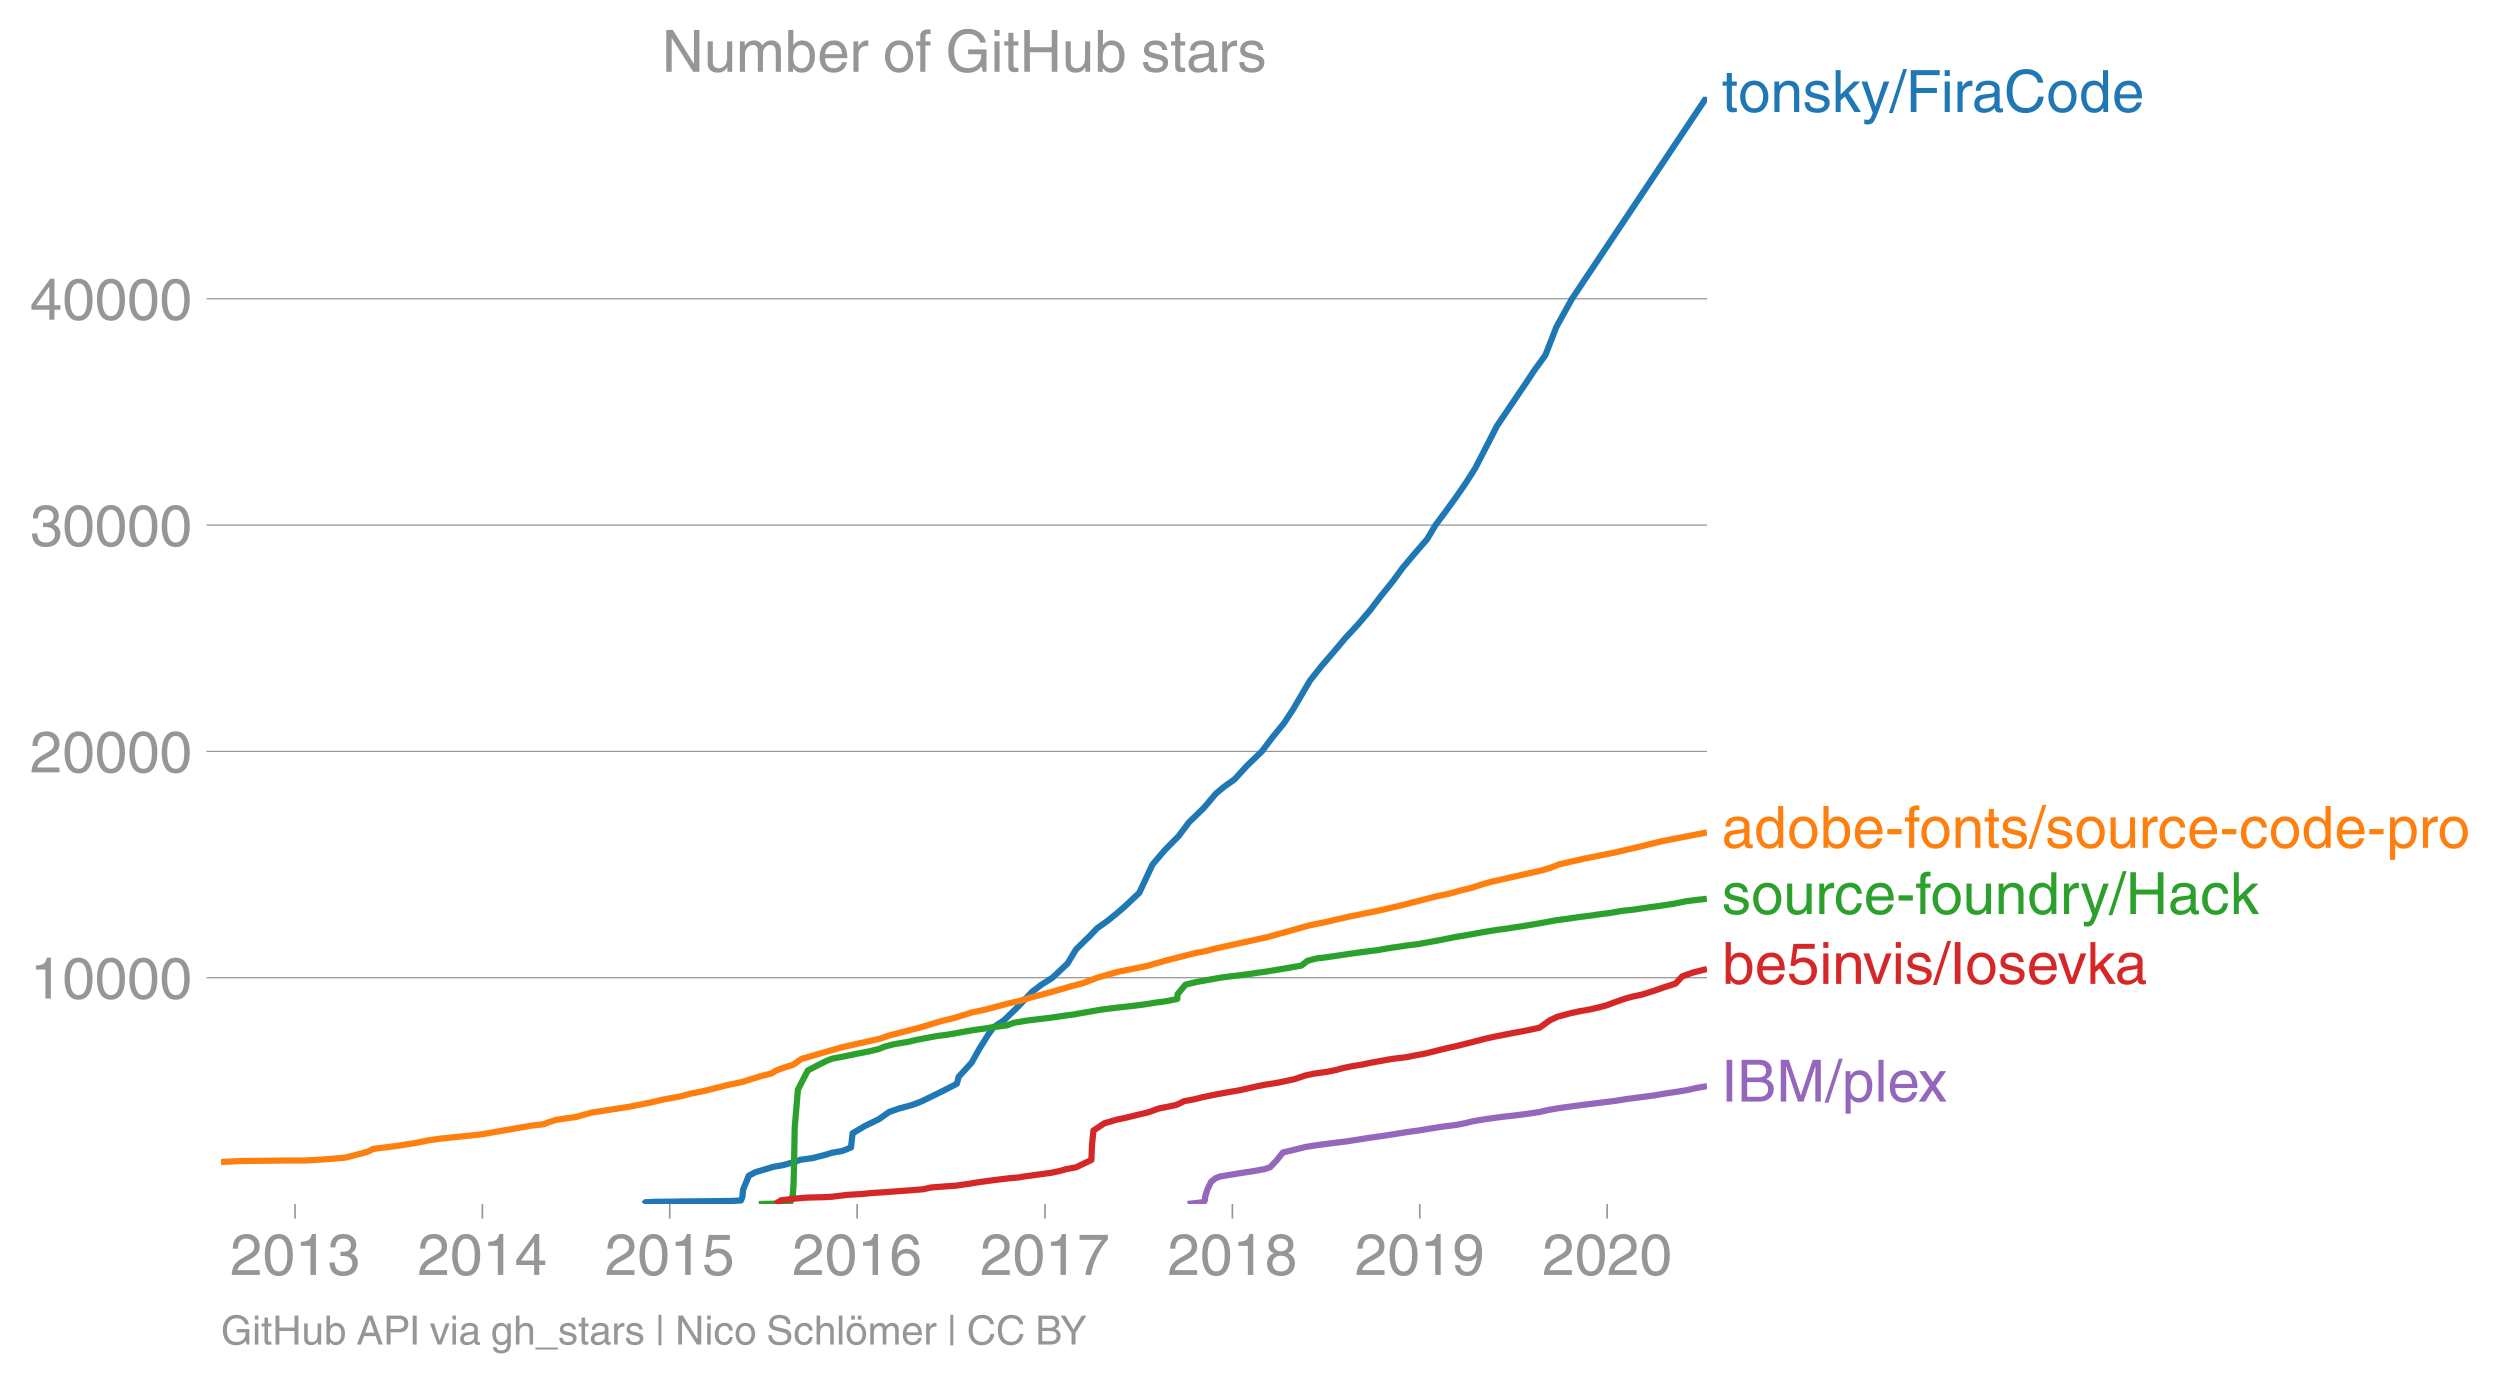 <svg height="443.302" viewBox="0 0 600.828 332.477" width="801.104" xmlns="http://www.w3.org/2000/svg" xmlns:xlink="http://www.w3.org/1999/xlink"><defs><style>*{stroke-linecap:butt;stroke-linejoin:round}</style></defs><g id="figure_1"><path d="M0 332.477h600.828V0H0z" fill="none" id="patch_1"/><g id="axes_1"><path d="M53.127 289.361h357.12V23.25H53.127z" fill="none" id="patch_2"/><g id="matplotlib.axis_1"><g id="xtick_1"><g id="line2d_1"><defs><path d="M0 0v3.5" id="m0f639751b4" stroke="#969696" stroke-width=".4"/></defs><use x="70.897" xlink:href="#m0f639751b4" y="289.361" fill="#969696" stroke="#969696" stroke-width=".4"/></g><g transform="matrix(.14 0 0 -.14 55.326 306.41)" fill="#969696" id="text_1"><defs><path d="M4.39 45.125q0 12.39 6.391 18.781 6.406 6.407 17.938 6.407 9.656 0 15.812-5.86 6.157-5.86 6.157-15.14 0-7.22-3.547-12.188-3.532-4.953-10.422-8.703l-12.11-6.64Q13.922 15.921 12.5 8.296h38.188V0H2.593q.39 9.906 4.297 16.5 3.906 6.594 12.203 11.375l12.593 7.328q5.032 2.89 7.329 5.984 2.297 3.094 2.297 8.516 0 5.375-3.766 9.031-3.75 3.672-10.156 3.672-7.078 0-10.594-4.672-3.516-4.656-3.61-12.609z" id="HelveticaWorld-Regular-50"/><path d="M42.484 34.188q0 14.109-3.734 21.156-3.734 7.062-10.969 7.062-7.078 0-10.89-7.062-3.797-7.047-3.797-21.157 0-13.671 3.75-20.937Q20.609 6 27.78 6q7.235 0 10.969 7 3.734 7.016 3.734 21.188zm9.422 0q0-17.297-6.25-26.704-6.25-9.39-17.875-9.39-12.062 0-18.062 9.734-6 9.75-6 26.36 0 17.03 6.14 26.578 6.157 9.547 17.922 9.547 11.625 0 17.875-9.5t6.25-26.626z" id="HelveticaWorld-Regular-48"/><path d="M35.89 0h-9.374v49.906H10.109v6.985q8.594.28 12.782 2.75Q27.094 62.109 29 70.313h6.89z" id="HelveticaWorld-Regular-49"/><path d="M22.406 39.984q2.203-.187 4.594-.187 6.203 0 9.781 2.86 3.594 2.859 3.594 8.656 0 4.687-3.344 7.89-3.343 3.203-9.64 3.203-6.985 0-10.235-4.11-3.234-4.093-3.437-10.983h-8.64q0 10.984 5.765 16.984 5.765 6.016 16.937 6.016 9.922 0 15.828-5.11 5.907-5.094 5.907-13.39 0-10.704-9.032-14.5v-.204q11.72-4 11.72-16.406 0-9.906-6.595-16.265-6.593-6.344-18.703-6.344-9.906 0-16.312 5.203Q4.204 8.5 3.422 21.484H12.5q.203-8.109 4-11.797Q20.313 6 27.484 6q6.938 0 11.141 3.86 4.203 3.859 4.203 9.718 0 6.406-4.016 9.672-4 3.266-12.39 3.266-2 0-4.016-.094z" id="HelveticaWorld-Regular-51"/></defs><use xlink:href="#HelveticaWorld-Regular-50"/><use x="55.615" xlink:href="#HelveticaWorld-Regular-48"/><use x="111.23" xlink:href="#HelveticaWorld-Regular-49"/><use x="166.846" xlink:href="#HelveticaWorld-Regular-51"/></g></g><g id="xtick_2"><use x="115.929" xlink:href="#m0f639751b4" y="289.361" fill="#969696" stroke="#969696" stroke-width=".4" id="line2d_2"/><g transform="matrix(.14 0 0 -.14 100.358 306.41)" fill="#969696" id="text_2"><defs><path d="M10.594 24.703h22.61v31.89h-.188zM42 17.093V0h-8.797v17.094H2.484v8.593L34.72 70.314H42v-45.61h10.297v-7.61z" id="HelveticaWorld-Regular-52"/></defs><use xlink:href="#HelveticaWorld-Regular-50"/><use x="55.615" xlink:href="#HelveticaWorld-Regular-48"/><use x="111.23" xlink:href="#HelveticaWorld-Regular-49"/><use x="166.846" xlink:href="#HelveticaWorld-Regular-52"/></g></g><g id="xtick_3"><use x="160.96" xlink:href="#m0f639751b4" y="289.361" fill="#969696" stroke="#969696" stroke-width=".4" id="line2d_3"/><g transform="matrix(.14 0 0 -.14 145.39 306.41)" fill="#969696" id="text_3"><defs><path d="M14.703 40.922q5.813 4.39 13.625 4.39 9.469 0 16.281-6.296 6.813-6.297 6.813-16.22 0-10.78-6.578-17.796-6.563-7-18.422-7-10.313 0-16.266 5.047Q4.203 8.109 3.22 17.39h9.094q.671-5.672 4.437-8.672 3.766-3 10.453-3 6.485 0 10.64 4.484Q42 14.703 42 21.688q0 7.125-4.36 11.421-4.343 4.297-11.218 4.297-7.813 0-13.047-6.687l-7.563.39 5.266 37.594h36.438v-8.5H17.672z" id="HelveticaWorld-Regular-53"/></defs><use xlink:href="#HelveticaWorld-Regular-50"/><use x="55.615" xlink:href="#HelveticaWorld-Regular-48"/><use x="111.23" xlink:href="#HelveticaWorld-Regular-49"/><use x="166.846" xlink:href="#HelveticaWorld-Regular-53"/></g></g><g id="xtick_4"><use x="205.992" xlink:href="#m0f639751b4" y="289.361" fill="#969696" stroke="#969696" stroke-width=".4" id="line2d_4"/><g transform="matrix(.14 0 0 -.14 190.422 306.41)" fill="#969696" id="text_4"><defs><path d="M14.11 21.578q0-6.875 4.093-11.234Q22.313 6 28.906 6q6.297 0 10.032 4.438 3.734 4.453 3.734 11.687 0 6.297-3.688 10.547-3.687 4.25-10.468 4.25-6.594 0-10.5-4.156-3.907-4.157-3.907-11.188zM41.702 51.61q-.984 5.375-3.984 8.078-3 2.72-8.125 2.72-8.11 0-12.36-7.923-4.25-7.906-4.343-18.109l.203-.188q5.61 8.641 16.687 8.641 8.844 0 15.438-5.86 6.593-5.859 6.593-16.452 0-10.5-6.25-17.47-6.25-6.952-16.843-6.952-12.219 0-18.563 8.687-6.344 8.703-6.344 25.938 0 16.593 6.485 27.093 6.5 10.5 19.484 10.5 8.407 0 14.219-5.015 5.813-5 6.297-13.688z" id="HelveticaWorld-Regular-54"/></defs><use xlink:href="#HelveticaWorld-Regular-50"/><use x="55.615" xlink:href="#HelveticaWorld-Regular-48"/><use x="111.23" xlink:href="#HelveticaWorld-Regular-49"/><use x="166.846" xlink:href="#HelveticaWorld-Regular-54"/></g></g><g id="xtick_5"><use x="251.148" xlink:href="#m0f639751b4" y="289.361" fill="#969696" stroke="#969696" stroke-width=".4" id="line2d_5"/><g transform="matrix(.14 0 0 -.14 235.577 306.41)" fill="#969696" id="text_5"><defs><path d="M3.719 68.797h48.578v-7.719Q42.28 50.875 33.984 33.484 25.687 16.11 23.391 0h-9.672q1.469 13.281 9.719 30.531 8.25 17.266 18.953 29.672H3.719z" id="HelveticaWorld-Regular-55"/></defs><use xlink:href="#HelveticaWorld-Regular-50"/><use x="55.615" xlink:href="#HelveticaWorld-Regular-48"/><use x="111.23" xlink:href="#HelveticaWorld-Regular-49"/><use x="166.846" xlink:href="#HelveticaWorld-Regular-55"/></g></g><g id="xtick_6"><use x="296.18" xlink:href="#m0f639751b4" y="289.361" fill="#969696" stroke="#969696" stroke-width=".4" id="line2d_6"/><g transform="matrix(.14 0 0 -.14 280.61 306.41)" fill="#969696" id="text_6"><defs><path d="M27.594 40.578q5.422 0 8.953 3.094 3.547 3.11 3.547 8.234 0 4.594-3.407 7.547-3.39 2.953-9.687 2.953-5.61 0-8.672-3.11-3.047-3.093-3.047-7.874 0-5.125 3.813-7.984 3.812-2.86 8.5-2.86zm.093-7.562q-6.78 0-10.64-3.766-3.86-3.766-3.86-9.234 0-6.297 3.907-10.157Q21 6 28.219 6q6.406 0 10.234 3.86 3.828 3.859 3.828 10.265 0 5.469-3.828 9.172-3.828 3.719-10.766 3.719zM49.22 52.203q0-10.594-9.032-14.797 6.204-2.781 8.86-7.36 2.656-4.562 2.656-9.733 0-10.016-6.453-16.125-6.438-6.094-17.375-6.094-9.563 0-16.813 5.25-7.25 5.25-7.25 17.062 0 11.922 11.907 16.907-9.516 3.796-9.516 13.671 0 8.297 5.64 13.813 5.641 5.516 15.641 5.516 10.016 0 15.875-5.204 5.86-5.203 5.86-12.906z" id="HelveticaWorld-Regular-56"/></defs><use xlink:href="#HelveticaWorld-Regular-50"/><use x="55.615" xlink:href="#HelveticaWorld-Regular-48"/><use x="111.23" xlink:href="#HelveticaWorld-Regular-49"/><use x="166.846" xlink:href="#HelveticaWorld-Regular-56"/></g></g><g id="xtick_7"><use x="341.212" xlink:href="#m0f639751b4" y="289.361" fill="#969696" stroke="#969696" stroke-width=".4" id="line2d_7"/><g transform="matrix(.14 0 0 -.14 325.641 306.41)" fill="#969696" id="text_7"><defs><path d="M27.594 31.39q6 0 9.75 4.047 3.765 4.063 3.765 11.97 0 6.5-3.562 10.75-3.563 4.25-10.64 4.25-6.11 0-9.876-4.298-3.75-4.297-3.75-11.53 0-7.376 3.516-11.282 3.515-3.906 10.797-3.906zm-1.282-7.906q-10 0-16.062 6.203-6.047 6.204-6.047 16.5 0 10.407 6.094 17.266 6.11 6.86 16.515 6.86 12.11 0 18.36-8.157 6.25-8.156 6.25-24.453 0-16.906-6.406-28.266Q38.625-1.905 25.875-1.905q-9.953 0-15.422 5.593-5.469 5.594-5.469 13.204h8.829q.39-5.266 3.437-8.375 3.063-3.094 8.438-3.094 7.609 0 11.515 6.781Q41.11 19 42.578 31.688l-.187.203q-5.672-8.407-16.078-8.407z" id="HelveticaWorld-Regular-57"/></defs><use xlink:href="#HelveticaWorld-Regular-50"/><use x="55.615" xlink:href="#HelveticaWorld-Regular-48"/><use x="111.23" xlink:href="#HelveticaWorld-Regular-49"/><use x="166.846" xlink:href="#HelveticaWorld-Regular-57"/></g></g><g id="xtick_8"><use x="386.244" xlink:href="#m0f639751b4" y="289.361" fill="#969696" stroke="#969696" stroke-width=".4" id="line2d_8"/><g transform="matrix(.14 0 0 -.14 370.673 306.41)" fill="#969696" id="text_8"><use xlink:href="#HelveticaWorld-Regular-50"/><use x="55.615" xlink:href="#HelveticaWorld-Regular-48"/><use x="111.23" xlink:href="#HelveticaWorld-Regular-50"/><use x="166.846" xlink:href="#HelveticaWorld-Regular-48"/></g></g></g><g id="matplotlib.axis_2"><g id="ytick_1"><path clip-path="url(#pd00a159d89)" d="M53.127 234.976h357.12" fill="none" stroke="#969696" stroke-linecap="square" stroke-width=".3" id="line2d_9"/><g id="line2d_10"><defs><path d="M0 0h-3.5" id="m2a88162016" stroke="#969696" stroke-width=".3"/></defs><use x="53.127" xlink:href="#m2a88162016" y="234.976" fill="#969696" stroke="#969696" stroke-width=".3"/></g><g transform="matrix(.14 0 0 -.14 7.2 240)" fill="#969696" id="text_9"><use xlink:href="#HelveticaWorld-Regular-49"/><use x="55.615" xlink:href="#HelveticaWorld-Regular-48"/><use x="111.23" xlink:href="#HelveticaWorld-Regular-48"/><use x="166.846" xlink:href="#HelveticaWorld-Regular-48"/><use x="222.461" xlink:href="#HelveticaWorld-Regular-48"/></g></g><g id="ytick_2"><path clip-path="url(#pd00a159d89)" d="M53.127 180.585h357.12" fill="none" stroke="#969696" stroke-linecap="square" stroke-width=".3" id="line2d_11"/><use x="53.127" xlink:href="#m2a88162016" y="180.585" fill="#969696" stroke="#969696" stroke-width=".3" id="line2d_12"/><g transform="matrix(.14 0 0 -.14 7.2 185.61)" fill="#969696" id="text_10"><use xlink:href="#HelveticaWorld-Regular-50"/><use x="55.615" xlink:href="#HelveticaWorld-Regular-48"/><use x="111.23" xlink:href="#HelveticaWorld-Regular-48"/><use x="166.846" xlink:href="#HelveticaWorld-Regular-48"/><use x="222.461" xlink:href="#HelveticaWorld-Regular-48"/></g></g><g id="ytick_3"><path clip-path="url(#pd00a159d89)" d="M53.127 126.195h357.12" fill="none" stroke="#969696" stroke-linecap="square" stroke-width=".3" id="line2d_13"/><use x="53.127" xlink:href="#m2a88162016" y="126.195" fill="#969696" stroke="#969696" stroke-width=".3" id="line2d_14"/><g transform="matrix(.14 0 0 -.14 7.2 131.22)" fill="#969696" id="text_11"><use xlink:href="#HelveticaWorld-Regular-51"/><use x="55.615" xlink:href="#HelveticaWorld-Regular-48"/><use x="111.23" xlink:href="#HelveticaWorld-Regular-48"/><use x="166.846" xlink:href="#HelveticaWorld-Regular-48"/><use x="222.461" xlink:href="#HelveticaWorld-Regular-48"/></g></g><g id="ytick_4"><path clip-path="url(#pd00a159d89)" d="M53.127 71.804h357.12" fill="none" stroke="#969696" stroke-linecap="square" stroke-width=".3" id="line2d_15"/><use x="53.127" xlink:href="#m2a88162016" y="71.804" fill="#969696" stroke="#969696" stroke-width=".3" id="line2d_16"/><g transform="matrix(.14 0 0 -.14 7.2 76.829)" fill="#969696" id="text_12"><use xlink:href="#HelveticaWorld-Regular-52"/><use x="55.615" xlink:href="#HelveticaWorld-Regular-48"/><use x="111.23" xlink:href="#HelveticaWorld-Regular-48"/><use x="166.846" xlink:href="#HelveticaWorld-Regular-48"/><use x="222.461" xlink:href="#HelveticaWorld-Regular-48"/></g></g></g><path clip-path="url(#pd00a159d89)" d="M154.773 289.361l.346-.424 2.294-.103 3.124-.027 2.14-.028 1.093-.027 3.193-.027 2.456-.022 2.993-.027 3.47-.054 2.178-.11.363-.848.148-1.697 1.38-3.399 1.597-.849 2.851-.848 1.347-.424 2.424-.425 3.03-.853 1.08-.425 3.04-.424 3.3-.848 1.293-.425 2.528-.424 2.081-.854.378-3.4 2.837-1.696 3.513-1.703 2.395-1.697 2.402-.848 3.14-.854 2.232-.849 1.758-.848 3.451-1.703 3.32-1.697.464-1.702 3.109-3.4 1.898-3.399 2.138-3.4 1.22-1.696 2.56-1.703 3.482-3.4 3.22-3.398 2.202-1.697 2.694-1.703 3.617-3.4 2.047-3.399 3.472-3.4 1.6-1.696 2.425-1.703 2.116-1.697 1.975-1.702 3.611-3.4 3.18-6.798 2.898-3.4 3.348-3.4 2.569-3.399 3.521-3.399 2.86-3.4 2.008-1.696 2.445-1.703 3.114-3.4 3.528-3.399 2.563-3.399 2.774-3.4 2.223-3.399 1.991-3.4 2.01-3.399 2.677-3.4 2.937-3.399 2.863-3.399 3.144-3.4 2.888-3.399 2.589-3.4 2.753-3.399 2.485-3.4 2.87-3.398 2.95-3.4 2.022-3.4 2.534-3.399 2.465-3.4 2.34-3.399 2.165-3.399 3.505-6.799 1.732-3.4 2.3-3.399 2.29-3.4 2.308-3.399 2.254-3.399 2.49-3.4 2.654-6.798 1.873-3.4 1.89-3.399 32.439-48.555" fill="none" stroke="#1f77b4" stroke-linecap="square" stroke-width="1.5" id="line2d_17"/><path clip-path="url(#pd00a159d89)" d="M53.127 279.25l4.833-.217 10.271-.12 5.375-.011 5.482-.348 3.99-.354 5.283-1.392 1.353-.696 5.6-.702 4.41-.696 3.46-.696 2.487-.348 10.01-1.05 11.959-2.089 3.087-.348.76-.353 2.14-.697 4.865-.701 3.662-1.044 9.026-1.398 5.274-1.045 2.932-.701 3.874-.696 2.674-.697 3.403-.696 5.558-1.398 3.37-.696 4.436-1.398 2.734-.696 1.084-.696 1.893-.696 2.264-.702 1.94-1.392 9.694-2.79 9.285-2.095 1.942-.696 8.036-2.094 4.57-1.398 2.962-.701 4.472-1.393 3.306-.696 5.175-1.398 3.088-.696 2.216-.696 5.274-1.398 4.743-1.392 2.719-.702 3.67-1.393 4.93-1.397 6.923-1.393 4.921-1.398 6.83-1.74 2.006-.348 2.687-.702 12.675-2.79 9.987-2.796 3.471-.696 5.997-1.392 6.92-1.398 6.011-1.393 5.387-1.397 2.77-.697 3.29-.696 2.428-.702 2.836-.696 2.108-.701 2.468-.697 12.35-2.79 2.208-.701 1.755-.697 6.085-1.392 7.008-1.398 5.951-1.392 5.721-1.398 10.75-2.1h0" fill="none" stroke="#ff7f0e" stroke-linecap="square" stroke-width="1.5" id="line2d_18"/><path clip-path="url(#pd00a159d89)" d="M182.374 289.361l1.27-.032 2.91-.038 2.818-.071.053-.141.6-.289.139-.57.387-1.148.155-2.29.12-4.585.167-9.17.772-9.166 2.372-4.585 2.162-1.142 2.292-1.148 1.438-.57 3.096-.577 2.693-.571 3.023-.577 2.341-.57 1.388-.572 2.163-.571 3.435-.577 2.501-.57 3.043-.572 1.555-.283 2.328-.288 3.25-.577 3.257-.57 2.082-.283 1.74-.289 2.074-.283 2.144-.288 1.435-.576 3.431-.571 2.375-.289 2.483-.288 2.045-.283 1.868-.288 2.255-.288 1.575-.289 3.283-.57 1.585-.284 2.175-.288 2.39-.283 2.629-.288 2.44-.288 1.956-.289 1.659-.282 2.31-.289 2.891-.576.078-1.148 1.888-2.29 2.324-.57 3.094-.577 3.179-.571 2.274-.289 2.445-.288 2.136-.283 1.879-.288 2.083-.283 1.737-.288 3.413-.571 3.315-.577 1.457-1.147 2.138-.572 2.475-.288 1.888-.288 1.938-.283 1.933-.288 2.036-.283 2.193-.288 2.285-.283 1.6-.288 1.701-.289 2.032-.288 1.848-.283 2.441-.288 3.216-.577 2.986-.57 2.853-.577 3.482-.571 3.04-.571 3.477-.572 2.285-.288 1.719-.288 1.973-.283 1.763-.288 3.354-.577 3.033-.57 2.198-.29 1.973-.287 2.017-.283 2.362-.288 1.832-.283 2.377-.289 3.325-.57 2.76-.289 1.802-.288 1.992-.283 2.229-.288 3.668-.577 2.81-.571 2.302-.288 2.637-.289" fill="none" stroke="#2ca02c" stroke-linecap="square" stroke-width="1.5" id="line2d_19"/><path clip-path="url(#pd00a159d89)" d="M186.35 289.361l1.355-.88 3.501-.441 2.722-.218 1.903-.054 2.248-.055 1.983-.114 3.615-.44 3.633-.218 2.214-.223 3.448-.218 2.897-.223 3.074-.223 2.838-.223 2.021-.44 2.833-.218 3.125-.223 3.102-.44 2.714-.44 3.25-.441 3.597-.441 2.4-.218 1.33-.223 3.287-.446 3.204-.44 2.077-.44 1.549-.441 2.344-.44 3.686-1.768.138-3.53.346-3.53 2.646-1.763 3.068-.88 2.089-.441 1.795-.446 3.658-.881 2.426-.882 2.206-.44 2.08-.44 1.832-.887 2.382-.44 1.73-.441 2.089-.441 2.218-.44 2.43-.441 2.576-.44 1.949-.441 1.976-.446 2.178-.44 2.817-.441 2.136-.441 2.048-.44 2.609-.882 2.06-.44 3.186-.446 2.197-.44 1.54-.441 2.145-.44 2.679-.441 2.077-.441 2.434-.44 2.44-.441 3.633-.446 2.166-.44 2.4-.441 3.476-.881 1.837-.441 2.026-.44 3.537-.887 3.375-.881 1.961-.44 2.228-.441 2.232-.441 2.402-.44 2.198-.441 2.066-.446 2.424-1.762 1.892-.882 3.293-.886 2.09-.44 2.525-.441 3.612-.881 2.358-.881 2.602-.887 1.645-.44 2.105-.441 2.799-.881 2.539-.881 2.76-.887 1.637-1.762 2.475-.881 3.453-.887" fill="none" stroke="#d62728" stroke-linecap="square" stroke-width="1.5" id="line2d_20"/><path clip-path="url(#pd00a159d89)" d="M285.415 289.361l1.856-.217 2.024-.223.271-.44.068-.887.556-1.768.862-1.768 1.056-.886 1.145-.44 2.711-.447 2.728-.44 2.882-.441 2.367-.44 1.339-.447 1.648-1.773 1.393-1.767 3.7-.887 1.724-.44 2.899-.447 3.336-.44 3.573-.44 2.872-.441 2.765-.446 3.156-.44 2.862-.441 2.693-.44 3.249-.447 2.607-.44 2.839-.441 3.472-.44 2.242-.447 1.738-.44 2.714-.446 3.109-.44 1.732-.224 2.06-.223 3.479-.44 2.888-.44 1.871-.441 2.52-.446 3.146-.441 3.436-.446 3.562-.44 3.569-.447 2.738-.44 3.339-.44 3.428-.441 2.49-.446 2.998-.44 2.634-.447 1.839-.44 2.644-.446" fill="none" stroke="#9467bd" stroke-linecap="square" stroke-width="1.5" id="line2d_21"/><g transform="matrix(.14 0 0 -.14 413.818 26.91)" fill="#1f77b4" id="text_13"><defs><path d="M17.188 45.016V10.984q0-2 1.093-3.046 1.11-1.047 3.938-1.047h3.375V0Q20.797-.688 19-.688q-5.516 0-8.063 2.641-2.53 2.64-2.53 8.547v34.516H1.311v7.28h7.094v14.595h8.781V52.297h8.407v-7.281z" id="HelveticaWorld-Regular-116"/><path d="M12.703 26.219q0-8.735 3.953-14.375 3.953-5.64 11.219-5.64 7.531 0 11.438 5.905 3.906 5.907 3.906 14.11 0 8.297-3.907 14.078-3.906 5.797-11.437 5.797-6.969 0-11.078-5.453-4.094-5.438-4.094-14.422zm-8.984 0q0 11.672 6.484 19.625 6.5 7.968 17.672 7.968 11.438 0 17.875-8.062 6.453-8.047 6.453-19.531 0-11.516-6.406-19.625-6.39-8.11-17.922-8.11-11.078 0-17.625 7.86-6.531 7.86-6.531 19.875z" id="HelveticaWorld-Regular-111"/><path d="M49.219 0h-8.844v32.172q0 7.422-2.594 10.578-2.578 3.156-8.578 3.156-5.906 0-9.875-4.5-3.953-4.484-3.953-12.89V0H6.594v52.297h8.297v-7.375h.203q6.203 8.89 15.812 8.89 8.89 0 13.594-4.718 4.719-4.703 4.719-13.5z" id="HelveticaWorld-Regular-110"/><path d="M36.078 37.406q-.187 4.688-3.344 6.735-3.14 2.047-9.047 2.047-4.296 0-7.359-1.907-3.047-1.89-3.047-5.468 0-2.829 1.797-4.172 1.813-1.344 7.828-2.86l8.688-2.187q7.906-2 11.297-5.11 3.406-3.093 3.406-8.656 0-7.719-5.64-12.531-5.641-4.813-15.063-4.813-11 0-16.64 4.563-5.626 4.578-5.735 13.75h8.5q.203-5.422 3.594-8.063 3.39-2.625 10.171-2.625 5.516 0 8.766 2.188 3.25 2.203 3.25 6.11 0 2.78-2.11 4.437-2.093 1.672-8.296 3.078l-10.203 2.5q-6.203 1.562-9.157 4.656-2.953 3.094-2.953 8.031 0 7.72 5.516 12.203 5.531 4.5 14.406 4.5 9.485 0 14.531-4.624 5.047-4.61 5.344-11.782z" id="HelveticaWorld-Regular-115"/><path d="M50 0H38.719L22.406 26.422l-7.312-6.594V0h-8.5v71.781h8.5v-41.61l22.5 22.126H48.78L28.813 32.813z" id="HelveticaWorld-Regular-107"/><path d="M39.016 52.297h9.562L29.891.984q-.5-1.375-.985-2.593-4.25-11.329-7.328-15.547-3.078-4.235-9.953-4.235-3.61 0-5.906.782v8.015q2.484-.89 5.468-.89 3.22 0 4.704 2.03 1.5 2.032 4.421 9.938L.875 52.297h9.922L24.812 9.719H25z" id="HelveticaWorld-Regular-121"/><path d="M4.984-1.906h-6.687l24.61 75.594H29.5z" id="HelveticaWorld-Regular-47"/><path d="M17.828 0H8.11v71.781h49.703v-8.594H17.828V41.22h35.156v-8.594H17.828z" id="HelveticaWorld-Regular-70"/><path d="M6.594 61.813v9.968h8.781v-9.969zM15.375 0H6.594v52.297h8.781z" id="HelveticaWorld-Regular-105"/><path d="M15.375 0H6.594v52.297h8.297v-8.688h.203q5.703 10.203 14.687 10.203 1.422 0 2.297-.296V44.39h-3.266q-5.906 0-9.671-4.016-3.766-4-3.766-9.953z" id="HelveticaWorld-Regular-114"/><path d="M38.375 26.703q-.969-1.015-3.828-1.656-2.86-.625-10.672-1.656-5.766-.688-8.469-2.844-2.703-2.14-2.703-5.656 0-4.297 2.281-6.688 2.297-2.39 7.329-2.39 6.296 0 11.171 3.578 4.891 3.593 4.891 8.718zM6.203 36.375q.297 8.844 5.734 13.14 5.454 4.297 15.844 4.297 8.297 0 13.907-3.765 5.624-3.75 5.624-10.844V9.078Q47.313 6 50.094 6q1.125 0 2.89.39V0Q50.594-.984 48-.984q-4.5 0-6.703 1.921-2.188 1.938-2.281 6.047-7.516-8.5-18.891-8.5-7.422 0-11.922 4.204Q3.72 6.89 3.72 13.624q0 6.89 3.906 11.125Q11.531 29 19 29.89l15.516 1.891q4.203.64 4.203 6.203 0 4.11-3.047 6.297-3.047 2.203-9.25 2.203-5.516 0-8.485-2.437-2.953-2.438-3.53-7.672z" id="HelveticaWorld-Regular-97"/><path d="M58.016 50.203q-1.625 7.313-6.782 11.094-5.14 3.797-13.343 3.797-10.594 0-17.047-7.703-6.438-7.688-6.438-20.766 0-15.14 6.094-22.547 6.11-7.39 17.688-7.39 7.609 0 13.093 5.046 5.5 5.063 7.407 14.688h9.421Q66.22 12.594 57.625 5.344t-20.906-7.25q-14.703 0-23.516 10.11Q4.391 18.311 4.391 36.28q0 17.328 9.203 27.36 9.203 10.047 24.297 10.047 12.5 0 20.265-6.454 7.766-6.437 9.235-17.03z" id="HelveticaWorld-Regular-67"/><path d="M13.094 26.313q0-9.704 3.844-14.954 3.859-5.25 10.265-5.25 6.094 0 10.188 4.485 4.109 4.5 4.109 13.094 0 11.03-3.5 16.625-3.484 5.593-10.61 5.593-6.78 0-10.546-4.453-3.75-4.437-3.75-15.14zM50.39 0h-8.297v7.172h-.203q-4.97-8.688-15.078-8.688-10.891 0-16.86 8.297Q4 15.094 4 27.688q0 11.625 5.906 18.875 5.922 7.25 15.875 7.25 9.813 0 15.625-8.891l.203.594V71.78h8.782z" id="HelveticaWorld-Regular-100"/><path d="M42.484 30.328q-.687 8.485-4.5 12.031-3.797 3.547-10.109 3.547-6.39 0-10.328-4.5-3.922-4.484-4.172-11.078zm8.391-13.922q-1.453-8.11-7.953-13.422-5.719-4.5-15.047-4.593-10.984.093-17.438 7.203Q4 12.704 4 24.704q0 13.78 6.64 21.437 6.641 7.672 18.47 7.672 10.593 0 16.546-7.922 5.953-7.907 5.953-22.594H13.375q0-8.203 3.813-12.703Q21 6.109 28.608 6.109q5.375 0 9.235 3.235 3.86 3.25 4.25 7.062z" id="HelveticaWorld-Regular-101"/></defs><use xlink:href="#HelveticaWorld-Regular-116"/><use x="27.686" xlink:href="#HelveticaWorld-Regular-111"/><use x="83.594" xlink:href="#HelveticaWorld-Regular-110"/><use x="138.77" xlink:href="#HelveticaWorld-Regular-115"/><use x="188.77" xlink:href="#HelveticaWorld-Regular-107"/><use x="238.77" xlink:href="#HelveticaWorld-Regular-121"/><use x="288.379" xlink:href="#HelveticaWorld-Regular-47"/><use x="316.162" xlink:href="#HelveticaWorld-Regular-70"/><use x="375.928" xlink:href="#HelveticaWorld-Regular-105"/><use x="397.949" xlink:href="#HelveticaWorld-Regular-114"/><use x="429.518" xlink:href="#HelveticaWorld-Regular-97"/><use x="484.449" xlink:href="#HelveticaWorld-Regular-67"/><use x="556.764" xlink:href="#HelveticaWorld-Regular-111"/><use x="612.672" xlink:href="#HelveticaWorld-Regular-100"/><use x="669.654" xlink:href="#HelveticaWorld-Regular-101"/></g><g transform="matrix(.14 0 0 -.14 413.818 203.755)" fill="#ff7f0e" id="text_14"><defs><path d="M43.406 26.313q0 10.5-3.718 15.046-3.704 4.547-10.579 4.547-6.984-.11-10.562-5.453Q14.984 35.11 14.984 25q0-10.297 4.297-14.594Q23.578 6.11 29.297 6.11q6.5 0 10.297 5.344 3.812 5.344 3.812 14.86zM6.594 0v71.781h8.781V45.703h.203q5.61 8.11 15.14 8.11 9.766 0 15.766-7.25t6-18.876q0-13.093-6.062-21.156Q40.375-1.516 29.5-1.516q-9.578 0-14.406 8.016h-.203V0z" id="HelveticaWorld-Regular-98"/><path d="M28.906 23.188H4.391v8.984h24.515z" id="HelveticaWorld-Regular-45"/><path d="M17.188 45.016V0H8.405v45.016H1.22v7.28h7.187v8.985q0 5.907 3.578 8.703 3.594 2.813 10.032 2.813 2.203 0 3.968-.188v-7.906q-1.562.188-3.578.188-2.922 0-4.078-1.438-1.14-1.437-1.14-4.656v-6.5h8.796v-7.281z" id="HelveticaWorld-Regular-102"/><path d="M6.11 52.297h8.78V17.578q0-5.765 2.61-8.625Q20.125 6.11 25 6.11q6.781 0 10.594 4.797 3.812 4.813 3.812 12.578v28.813h8.782V0H39.89v7.625l-.188.188q-4.984-9.329-16.61-9.329-7.515 0-12.25 4.094Q6.11 6.688 6.11 14.703z" id="HelveticaWorld-Regular-117"/><path d="M39.594 34.719q-1.89 11.187-12.39 11.187-6.5 0-10.454-5.203-3.953-5.203-3.953-14.484 0-10.11 3.656-15.11 3.672-5 10.64-5 4.688 0 8.11 3.438 3.422 3.437 4.39 8.953h8.5q-1.312-9.703-6.859-14.86-5.547-5.156-14.328-5.156-10.297 0-16.89 7.047-6.594 7.063-6.594 19.172 0 13.281 6.594 21.188 6.593 7.922 18.5 7.922 8.687 0 13.843-5.204 5.157-5.203 5.735-13.89z" id="HelveticaWorld-Regular-99"/><path d="M14.984 23.688q0-8.407 4.094-13 4.11-4.579 10.219-4.579 6.687 0 10.39 5.438 3.72 5.453 3.72 14.765 0 10.22-3.563 14.907-3.563 4.687-10.735 4.687-6.984 0-10.562-5.5-3.563-5.5-3.563-16.718zm-8.39 28.609h8.297v-7.375h.203q5.61 8.89 15.625 8.89 10.11 0 15.937-7.359 5.828-7.344 5.828-18.766 0-12.796-5.953-21Q40.578-1.515 29.5-1.515q-9.094 0-13.922 7.032h-.203v-26.22H6.594z" id="HelveticaWorld-Regular-112"/></defs><use xlink:href="#HelveticaWorld-Regular-97"/><use x="54.932" xlink:href="#HelveticaWorld-Regular-100"/><use x="111.914" xlink:href="#HelveticaWorld-Regular-111"/><use x="167.822" xlink:href="#HelveticaWorld-Regular-98"/><use x="224.316" xlink:href="#HelveticaWorld-Regular-101"/><use x="279.736" xlink:href="#HelveticaWorld-Regular-45"/><use x="313.037" xlink:href="#HelveticaWorld-Regular-102"/><use x="338.723" xlink:href="#HelveticaWorld-Regular-111"/><use x="394.631" xlink:href="#HelveticaWorld-Regular-110"/><use x="449.807" xlink:href="#HelveticaWorld-Regular-116"/><use x="477.492" xlink:href="#HelveticaWorld-Regular-115"/><use x="527.492" xlink:href="#HelveticaWorld-Regular-47"/><use x="555.275" xlink:href="#HelveticaWorld-Regular-115"/><use x="605.275" xlink:href="#HelveticaWorld-Regular-111"/><use x="661.184" xlink:href="#HelveticaWorld-Regular-117"/><use x="715.969" xlink:href="#HelveticaWorld-Regular-114"/><use x="747.537" xlink:href="#HelveticaWorld-Regular-99"/><use x="798.807" xlink:href="#HelveticaWorld-Regular-101"/><use x="854.227" xlink:href="#HelveticaWorld-Regular-45"/><use x="887.527" xlink:href="#HelveticaWorld-Regular-99"/><use x="938.797" xlink:href="#HelveticaWorld-Regular-111"/><use x="994.705" xlink:href="#HelveticaWorld-Regular-100"/><use x="1051.688" xlink:href="#HelveticaWorld-Regular-101"/><use x="1107.107" xlink:href="#HelveticaWorld-Regular-45"/><use x="1140.408" xlink:href="#HelveticaWorld-Regular-112"/><use x="1196.902" xlink:href="#HelveticaWorld-Regular-114"/><use x="1228.471" xlink:href="#HelveticaWorld-Regular-111"/></g><g transform="matrix(.14 0 0 -.14 413.818 219.676)" fill="#2ca02c" id="text_15"><defs><path d="M64.89 0h-9.718v33.5h-37.5V0H8.109v71.781h9.563V42.094h37.5V71.78h9.719z" id="HelveticaWorld-Regular-72"/></defs><use xlink:href="#HelveticaWorld-Regular-115"/><use x="50" xlink:href="#HelveticaWorld-Regular-111"/><use x="105.908" xlink:href="#HelveticaWorld-Regular-117"/><use x="160.693" xlink:href="#HelveticaWorld-Regular-114"/><use x="192.262" xlink:href="#HelveticaWorld-Regular-99"/><use x="243.531" xlink:href="#HelveticaWorld-Regular-101"/><use x="298.951" xlink:href="#HelveticaWorld-Regular-45"/><use x="332.252" xlink:href="#HelveticaWorld-Regular-102"/><use x="357.938" xlink:href="#HelveticaWorld-Regular-111"/><use x="413.846" xlink:href="#HelveticaWorld-Regular-117"/><use x="468.631" xlink:href="#HelveticaWorld-Regular-110"/><use x="523.807" xlink:href="#HelveticaWorld-Regular-100"/><use x="580.789" xlink:href="#HelveticaWorld-Regular-114"/><use x="615.732" xlink:href="#HelveticaWorld-Regular-121"/><use x="665.342" xlink:href="#HelveticaWorld-Regular-47"/><use x="693.125" xlink:href="#HelveticaWorld-Regular-72"/><use x="766.123" xlink:href="#HelveticaWorld-Regular-97"/><use x="821.055" xlink:href="#HelveticaWorld-Regular-99"/><use x="872.324" xlink:href="#HelveticaWorld-Regular-107"/></g><g transform="matrix(.14 0 0 -.14 413.818 236.458)" fill="#d62728" id="text_16"><defs><path d="M39.406 52.297h9.625L29.11 0h-9.437L.594 52.297h10.203L24.422 9.719h.187z" id="HelveticaWorld-Regular-118"/><path d="M17.828 0H8.11v71.781h9.72z" id="HelveticaWorld-Regular-73"/></defs><use xlink:href="#HelveticaWorld-Regular-98"/><use x="56.494" xlink:href="#HelveticaWorld-Regular-101"/><use x="111.914" xlink:href="#HelveticaWorld-Regular-53"/><use x="167.529" xlink:href="#HelveticaWorld-Regular-105"/><use x="189.551" xlink:href="#HelveticaWorld-Regular-110"/><use x="242.352" xlink:href="#HelveticaWorld-Regular-118"/><use x="291.961" xlink:href="#HelveticaWorld-Regular-105"/><use x="313.982" xlink:href="#HelveticaWorld-Regular-115"/><use x="363.982" xlink:href="#HelveticaWorld-Regular-47"/><use x="391.766" xlink:href="#HelveticaWorld-Regular-73"/><use x="417.547" xlink:href="#HelveticaWorld-Regular-111"/><use x="473.455" xlink:href="#HelveticaWorld-Regular-115"/><use x="523.455" xlink:href="#HelveticaWorld-Regular-101"/><use x="576.5" xlink:href="#HelveticaWorld-Regular-118"/><use x="626.109" xlink:href="#HelveticaWorld-Regular-107"/><use x="674.859" xlink:href="#HelveticaWorld-Regular-97"/></g><g transform="matrix(.14 0 0 -.14 413.818 264.754)" fill="#9467bd" id="text_17"><defs><path d="M8.11 71.781h31.484q9.281 0 14.797-5.031 5.515-5.031 5.515-13.031 0-4.844-2.422-8.828-2.406-3.97-7.187-6.172 6.687-2.532 9.828-6.735 3.156-4.203 3.156-10.797 0-9.265-6.687-15.234Q49.906 0 38.922 0H8.109zm9.562-63.484h20.703q7.625 0 11.422 3.531 3.812 3.547 3.812 9.563 0 6.093-4.25 9.093Q45.125 33.5 36.812 33.5h-19.14zm0 33.11h17.625q7.719 0 11.312 2.796 3.594 2.813 3.594 8.781 0 5.125-3.406 7.813-3.39 2.687-11.39 2.687H17.671z" id="HelveticaWorld-Regular-66"/><path d="M67.484 0v42.39q0 .829.094 8.126t.094 9.78h-.281L47.312 0h-9.609L17.578 60.203h-.297q0-3.61.094-10.297.11-6.687.11-7.515V0H8.108v71.781h13.86L42.39 11.078h.28l20.313 60.703h13.922V0z" id="HelveticaWorld-Regular-77"/><path d="M15.375 0H6.594v71.781h8.781z" id="HelveticaWorld-Regular-108"/><path d="M49.031 0H37.703l-12.89 19.672L12.203 0H1.125l18.266 26.906L2 52.296h11.188l12.109-18.405L37.5 52.297h10.688l-17.579-25.39z" id="HelveticaWorld-Regular-120"/></defs><use xlink:href="#HelveticaWorld-Regular-73"/><use x="25.781" xlink:href="#HelveticaWorld-Regular-66"/><use x="92.969" xlink:href="#HelveticaWorld-Regular-77"/><use x="177.979" xlink:href="#HelveticaWorld-Regular-47"/><use x="205.762" xlink:href="#HelveticaWorld-Regular-112"/><use x="262.256" xlink:href="#HelveticaWorld-Regular-108"/><use x="284.277" xlink:href="#HelveticaWorld-Regular-101"/><use x="336.822" xlink:href="#HelveticaWorld-Regular-120"/></g><g transform="matrix(.097 0 0 -.097 53.127 323.137)" fill="#969696" id="text_18"><defs><path d="M38.484 38.375h31.532V0h-6.297l-2.344 9.281Q56.781 3.421 50.578.75q-6.187-2.656-12.875-2.656-10.797 0-18.047 4.703-7.25 4.719-11.265 13.015-4 8.313-4 20.72 0 15.468 9.203 26.312 9.203 10.843 24.781 10.843 11.625 0 20.313-6.5Q67.39 60.688 68.796 50h-9.375q-1.703 7.078-7.219 11.078-5.516 4.016-14.312 4.016-10.594 0-17.047-7.985-6.438-7.984-6.438-21.125 0-15.28 6.39-22.437Q27.204 6.39 38.282 6.39q7.235 0 12.235 2.859 5 2.86 7.687 7.766 2.688 4.906 2.688 13.062H38.484z" id="HelveticaWorld-Regular-71"/><path d="M44 29.5L33.406 61.078h-.203L21.687 29.5zm-25.297-8.594L11.188 0h-9.97l27 71.781h10.985L65.187 0H54.594l-7.078 20.906z" id="HelveticaWorld-Regular-65"/><path d="M17.828 38.625H37.11q7.282 0 10.938 3.188 3.656 3.203 3.656 9.703 0 5.812-3.516 8.89-3.515 3.078-10.687 3.078H17.828zm0-38.625H8.11v71.781h32.266q9.625 0 15.484-5.594 5.86-5.593 5.86-14.578 0-9.328-5.672-15.312-5.656-5.969-15.672-5.969H17.828z" id="HelveticaWorld-Regular-80"/><path d="M12.984 26.313q0-9.61 3.813-14.907Q20.609 6.11 27.094 6.11q6.312 0 10.312 4.579 4 4.593 4 13 0 11.03-3.5 16.625-3.484 5.593-10.61 5.593-7.171 0-10.75-4.765-3.562-4.766-3.562-14.828zM49.812 2.983q0-12.609-6.062-18.797-6.047-6.203-18.266-6.203-8.78 0-13.984 4.047Q6.297-13.922 5.516-6.39h8.796q.672-3.812 3.532-6.062 2.86-2.25 8.281-2.25 7.375 0 11.125 3.969 3.766 3.953 3.766 12.828v3.719h-.188q-4.937-7.329-13.922-7.329-11.187 0-17.093 8.25-5.907 8.25-5.907 20.953 0 11.625 5.953 18.875 5.97 7.25 15.829 7.25 9.906 0 15.625-8.89h.187v7.375h8.313z" id="HelveticaWorld-Regular-103"/><path d="M49.219 0h-8.844v34.188q0 6.296-2.438 9-2.437 2.718-7.953 2.718-6.797 0-10.703-4.406-3.906-4.39-3.906-12.984V0H6.594v71.781h8.781V45.312h.203q6 8.5 15.328 8.5 8.594 0 13.453-4.5 4.86-4.484 4.86-13.718z" id="HelveticaWorld-Regular-104"/><path d="M0-12.313v4.891h55.61v-4.89z" id="HelveticaWorld-Regular-95"/><path d="M9.422 73.688h7.281V-1.906H9.422z" id="HelveticaWorld-Regular-124"/><path d="M55.61 71.781h9.374V0h-10.78L17.577 58.016h-.187V0H8.109v71.781h11.375l35.938-57.969h.187z" id="HelveticaWorld-Regular-78"/><path d="M50.39 50.781q-.296 6.844-5.109 10.719-4.797 3.875-12.656 3.875-7.922 0-12.172-3.25-4.234-3.234-4.234-9.344 0-3.265 1.843-5.61 1.86-2.343 6.641-3.468l20.516-4.687q8.297-1.813 12.297-6.875 4.015-5.047 4.015-12.313 0-10.64-7.812-16.187-7.813-5.547-20.313-5.547-9.531 0-15.031 2.437-5.484 2.453-9.734 7.766-4.25 5.328-4.25 14.89h9.093q0-8 5.313-12.406 5.328-4.39 14.5-4.39 8.89 0 13.844 3.156 4.953 3.156 4.953 8.953 0 5.281-2.953 7.89Q46.188 29 37.594 31l-15.469 3.625q-7.719 1.75-11.531 6.125Q6.78 45.125 6.78 51.516q0 9.672 6.516 15.922 6.531 6.25 18.203 6.25 13.172 0 20.328-5.5 7.156-5.485 7.688-17.407z" id="HelveticaWorld-Regular-83"/><path d="M12.703 26.219q0-8.735 3.953-14.375 3.953-5.64 11.219-5.64 7.531 0 11.438 5.905 3.906 5.907 3.906 14.11 0 8.297-3.907 14.078-3.906 5.797-11.437 5.797-6.969 0-11.078-5.453-4.094-5.438-4.094-14.422zm-8.984 0q0 11.672 6.484 19.625 6.5 7.968 17.672 7.968 11.438 0 17.875-8.062 6.453-8.047 6.453-19.531 0-11.516-6.406-19.625-6.39-8.11-17.922-8.11-11.078 0-17.625 7.86-6.531 7.86-6.531 19.875zm36.734 35.406H31.47v10.156h8.984zm-16.219 0H15.25v10.156h8.984z" id="HelveticaWorld-Regular-246"/><path d="M6.594 52.297h8.297v-7.375h.203q5.906 8.89 15.812 8.89 9.813 0 13.922-8.5 3.75 4.594 7.266 6.547 3.515 1.953 8.703 1.953 6.781 0 11.484-4.453Q77 44.922 77 36.187V0h-8.781v33.797q0 6.094-2.297 9.094-2.297 3.015-7.422 3.015-5.172 0-8.75-4.203-3.563-4.203-3.563-9.812V0h-8.78v36.188q0 4.53-2.11 7.124-2.094 2.594-6.094 2.594-6.297 0-10.062-4.687-3.766-4.688-3.766-12.703V0H6.594z" id="HelveticaWorld-Regular-109"/><path d="M37.313 0h-9.72v28.906L.485 71.781h11.329l20.609-34.469 20.562 34.47h11.422L37.312 28.905z" id="HelveticaWorld-Regular-89"/></defs><use xlink:href="#HelveticaWorld-Regular-71"/><use x="77.1" xlink:href="#HelveticaWorld-Regular-105"/><use x="99.121" xlink:href="#HelveticaWorld-Regular-116"/><use x="126.807" xlink:href="#HelveticaWorld-Regular-72"/><use x="199.805" xlink:href="#HelveticaWorld-Regular-117"/><use x="254.59" xlink:href="#HelveticaWorld-Regular-98"/><use x="311.084" xlink:href="#HelveticaWorld-Regular-32"/><use x="335.498" xlink:href="#HelveticaWorld-Regular-65"/><use x="402.197" xlink:href="#HelveticaWorld-Regular-80"/><use x="466.846" xlink:href="#HelveticaWorld-Regular-73"/><use x="492.627" xlink:href="#HelveticaWorld-Regular-32"/><use x="517.041" xlink:href="#HelveticaWorld-Regular-118"/><use x="566.65" xlink:href="#HelveticaWorld-Regular-105"/><use x="588.672" xlink:href="#HelveticaWorld-Regular-97"/><use x="643.604" xlink:href="#HelveticaWorld-Regular-32"/><use x="668.018" xlink:href="#HelveticaWorld-Regular-103"/><use x="723.926" xlink:href="#HelveticaWorld-Regular-104"/><use x="779.102" xlink:href="#HelveticaWorld-Regular-95"/><use x="834.717" xlink:href="#HelveticaWorld-Regular-115"/><use x="884.717" xlink:href="#HelveticaWorld-Regular-116"/><use x="912.402" xlink:href="#HelveticaWorld-Regular-97"/><use x="967.334" xlink:href="#HelveticaWorld-Regular-114"/><use x="999.902" xlink:href="#HelveticaWorld-Regular-115"/><use x="1049.902" xlink:href="#HelveticaWorld-Regular-32"/><use x="1074.316" xlink:href="#HelveticaWorld-Regular-124"/><use x="1100.293" xlink:href="#HelveticaWorld-Regular-32"/><use x="1124.707" xlink:href="#HelveticaWorld-Regular-78"/><use x="1197.803" xlink:href="#HelveticaWorld-Regular-105"/><use x="1219.824" xlink:href="#HelveticaWorld-Regular-99"/><use x="1271.094" xlink:href="#HelveticaWorld-Regular-111"/><use x="1327.002" xlink:href="#HelveticaWorld-Regular-32"/><use x="1351.416" xlink:href="#HelveticaWorld-Regular-83"/><use x="1417.627" xlink:href="#HelveticaWorld-Regular-99"/><use x="1468.896" xlink:href="#HelveticaWorld-Regular-104"/><use x="1524.072" xlink:href="#HelveticaWorld-Regular-108"/><use x="1546.094" xlink:href="#HelveticaWorld-Regular-246"/><use x="1602.002" xlink:href="#HelveticaWorld-Regular-109"/><use x="1685.01" xlink:href="#HelveticaWorld-Regular-101"/><use x="1740.43" xlink:href="#HelveticaWorld-Regular-114"/><use x="1772.998" xlink:href="#HelveticaWorld-Regular-32"/><use x="1797.412" xlink:href="#HelveticaWorld-Regular-124"/><use x="1823.389" xlink:href="#HelveticaWorld-Regular-32"/><use x="1847.803" xlink:href="#HelveticaWorld-Regular-67"/><use x="1920.117" xlink:href="#HelveticaWorld-Regular-67"/><use x="1992.432" xlink:href="#HelveticaWorld-Regular-32"/><use x="2016.846" xlink:href="#HelveticaWorld-Regular-66"/><use x="2079.658" xlink:href="#HelveticaWorld-Regular-89"/></g><g transform="matrix(.14 0 0 -.14 158.992 17.25)" fill="#969696" id="text_19"><use xlink:href="#HelveticaWorld-Regular-78"/><use x="73.096" xlink:href="#HelveticaWorld-Regular-117"/><use x="127.881" xlink:href="#HelveticaWorld-Regular-109"/><use x="210.889" xlink:href="#HelveticaWorld-Regular-98"/><use x="267.383" xlink:href="#HelveticaWorld-Regular-101"/><use x="322.803" xlink:href="#HelveticaWorld-Regular-114"/><use x="355.371" xlink:href="#HelveticaWorld-Regular-32"/><use x="379.785" xlink:href="#HelveticaWorld-Regular-111"/><use x="435.693" xlink:href="#HelveticaWorld-Regular-102"/><use x="463.379" xlink:href="#HelveticaWorld-Regular-32"/><use x="487.793" xlink:href="#HelveticaWorld-Regular-71"/><use x="564.893" xlink:href="#HelveticaWorld-Regular-105"/><use x="586.914" xlink:href="#HelveticaWorld-Regular-116"/><use x="614.6" xlink:href="#HelveticaWorld-Regular-72"/><use x="687.598" xlink:href="#HelveticaWorld-Regular-117"/><use x="742.383" xlink:href="#HelveticaWorld-Regular-98"/><use x="798.877" xlink:href="#HelveticaWorld-Regular-32"/><use x="823.291" xlink:href="#HelveticaWorld-Regular-115"/><use x="873.291" xlink:href="#HelveticaWorld-Regular-116"/><use x="900.977" xlink:href="#HelveticaWorld-Regular-97"/><use x="955.908" xlink:href="#HelveticaWorld-Regular-114"/><use x="988.477" xlink:href="#HelveticaWorld-Regular-115"/></g></g></g><defs><clipPath id="pd00a159d89"><path d="M53.127 23.249h357.12v266.112H53.127z"/></clipPath></defs></svg>